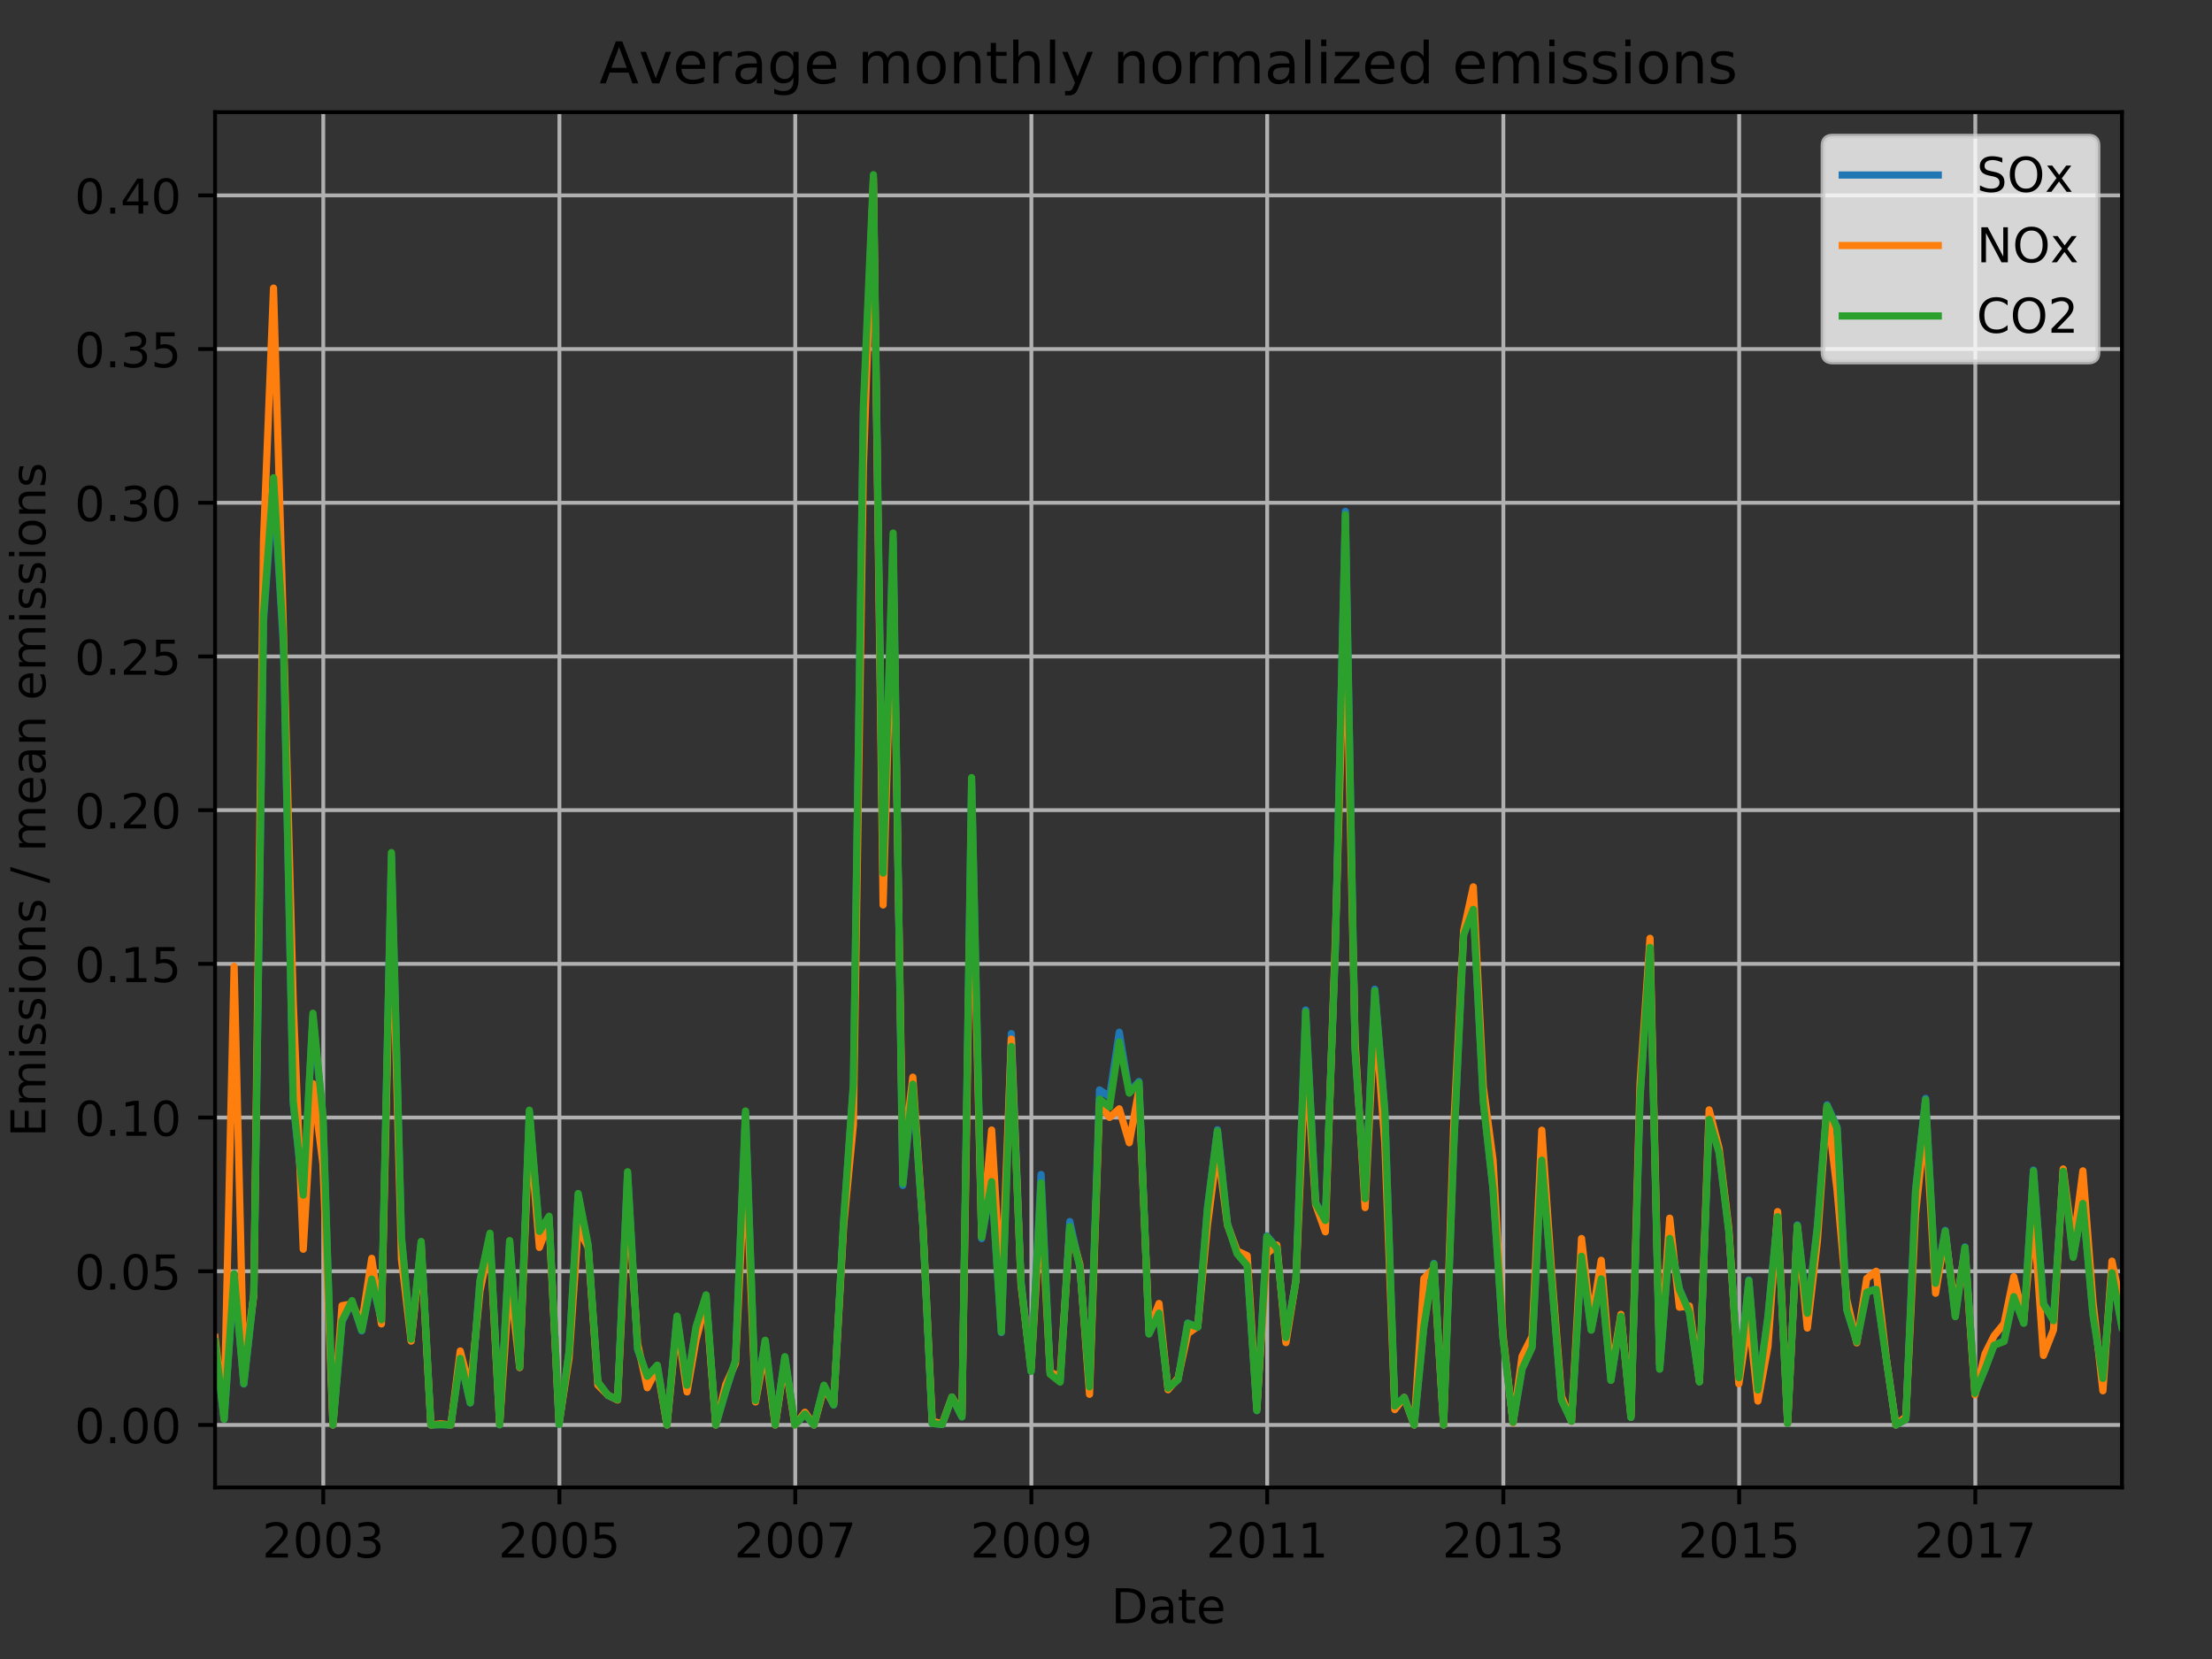 <?xml version="1.0" encoding="utf-8" standalone="no"?>
<!DOCTYPE svg PUBLIC "-//W3C//DTD SVG 1.1//EN"
  "http://www.w3.org/Graphics/SVG/1.1/DTD/svg11.dtd">
<!-- Created with matplotlib (http://matplotlib.org/) -->
<svg height="345.6pt" version="1.1" viewBox="0 0 460.8 345.6" width="460.8pt" xmlns="http://www.w3.org/2000/svg" xmlns:xlink="http://www.w3.org/1999/xlink">
 <rect x="0" y="0" width="460.8" height="345.6" fill="#333333" stroke="none"/>
 <defs>
  <style type="text/css">
*{stroke-linecap:butt;stroke-linejoin:round;}
  </style>
 </defs>
 <g id="figure_1">
  <g id="patch_1">
   <path d="M 0 345.6 
L 460.8 345.6 
L 460.8 0 
L 0 0 
z
" style="fill:none;"/>
  </g>
  <g id="axes_1">
   <g id="patch_2">
    <path d="M 44.8 309.863 
L 442.046 309.863 
L 442.046 23.365 
L 44.8 23.365 
z
" style="fill:none;"/>
   </g>
   <g id="matplotlib.axis_1">
    <g id="xtick_1">
     <g id="line2d_1">
      <path clip-path="url(#pd0e03fc963)" d="M 67.344 309.863 
L 67.344 23.365 
" style="fill:none;stroke:#b0b0b0;stroke-linecap:square;stroke-width:0.8;"/>
     </g>
     <g id="line2d_2">
      <defs>
       <path d="M 0 0 
L 0 3.5 
" id="m256444ba39" style="stroke:#000000;stroke-width:0.8;"/>
      </defs>
      <g>
       <use style="stroke:#000000;stroke-width:0.8;" x="67.344" xlink:href="#m256444ba39" y="309.863"/>
      </g>
     </g>
     <g id="text_1">
      <!-- 2003 -->
      <defs>
       <path d="M 19.188 8.297 
L 53.609 8.297 
L 53.609 0 
L 7.328 0 
L 7.328 8.297 
Q 12.938 14.109 22.625 23.891 
Q 32.328 33.688 34.812 36.531 
Q 39.547 41.844 41.422 45.531 
Q 43.312 49.219 43.312 52.781 
Q 43.312 58.594 39.234 62.25 
Q 35.156 65.922 28.609 65.922 
Q 23.969 65.922 18.812 64.312 
Q 13.672 62.703 7.812 59.422 
L 7.812 69.391 
Q 13.766 71.781 18.938 73 
Q 24.125 74.219 28.422 74.219 
Q 39.75 74.219 46.484 68.547 
Q 53.219 62.891 53.219 53.422 
Q 53.219 48.922 51.531 44.891 
Q 49.859 40.875 45.406 35.406 
Q 44.188 33.984 37.641 27.219 
Q 31.109 20.453 19.188 8.297 
z
" id="DejaVuSans-32"/>
       <path d="M 31.781 66.406 
Q 24.172 66.406 20.328 58.906 
Q 16.5 51.422 16.5 36.375 
Q 16.5 21.391 20.328 13.891 
Q 24.172 6.391 31.781 6.391 
Q 39.453 6.391 43.281 13.891 
Q 47.125 21.391 47.125 36.375 
Q 47.125 51.422 43.281 58.906 
Q 39.453 66.406 31.781 66.406 
z
M 31.781 74.219 
Q 44.047 74.219 50.516 64.516 
Q 56.984 54.828 56.984 36.375 
Q 56.984 17.969 50.516 8.266 
Q 44.047 -1.422 31.781 -1.422 
Q 19.531 -1.422 13.062 8.266 
Q 6.594 17.969 6.594 36.375 
Q 6.594 54.828 13.062 64.516 
Q 19.531 74.219 31.781 74.219 
z
" id="DejaVuSans-30"/>
       <path d="M 40.578 39.312 
Q 47.656 37.797 51.625 33 
Q 55.609 28.219 55.609 21.188 
Q 55.609 10.406 48.188 4.484 
Q 40.766 -1.422 27.094 -1.422 
Q 22.516 -1.422 17.656 -0.516 
Q 12.797 0.391 7.625 2.203 
L 7.625 11.719 
Q 11.719 9.328 16.594 8.109 
Q 21.484 6.891 26.812 6.891 
Q 36.078 6.891 40.938 10.547 
Q 45.797 14.203 45.797 21.188 
Q 45.797 27.641 41.281 31.266 
Q 36.766 34.906 28.719 34.906 
L 20.219 34.906 
L 20.219 43.016 
L 29.109 43.016 
Q 36.375 43.016 40.234 45.922 
Q 44.094 48.828 44.094 54.297 
Q 44.094 59.906 40.109 62.906 
Q 36.141 65.922 28.719 65.922 
Q 24.656 65.922 20.016 65.031 
Q 15.375 64.156 9.812 62.312 
L 9.812 71.094 
Q 15.438 72.656 20.344 73.438 
Q 25.25 74.219 29.594 74.219 
Q 40.828 74.219 47.359 69.109 
Q 53.906 64.016 53.906 55.328 
Q 53.906 49.266 50.438 45.094 
Q 46.969 40.922 40.578 39.312 
z
" id="DejaVuSans-33"/>
      </defs>
      <g transform="translate(54.619 324.462)scale(0.1 -0.1)">
       <use xlink:href="#DejaVuSans-32"/>
       <use x="63.623" xlink:href="#DejaVuSans-30"/>
       <use x="127.246" xlink:href="#DejaVuSans-30"/>
       <use x="190.869" xlink:href="#DejaVuSans-33"/>
      </g>
     </g>
    </g>
    <g id="xtick_2">
     <g id="line2d_3">
      <path clip-path="url(#pd0e03fc963)" d="M 116.537 309.863 
L 116.537 23.365 
" style="fill:none;stroke:#b0b0b0;stroke-linecap:square;stroke-width:0.8;"/>
     </g>
     <g id="line2d_4">
      <g>
       <use style="stroke:#000000;stroke-width:0.8;" x="116.537" xlink:href="#m256444ba39" y="309.863"/>
      </g>
     </g>
     <g id="text_2">
      <!-- 2005 -->
      <defs>
       <path d="M 10.797 72.906 
L 49.516 72.906 
L 49.516 64.594 
L 19.828 64.594 
L 19.828 46.734 
Q 21.969 47.469 24.109 47.828 
Q 26.266 48.188 28.422 48.188 
Q 40.625 48.188 47.75 41.5 
Q 54.891 34.812 54.891 23.391 
Q 54.891 11.625 47.562 5.094 
Q 40.234 -1.422 26.906 -1.422 
Q 22.312 -1.422 17.547 -0.641 
Q 12.797 0.141 7.719 1.703 
L 7.719 11.625 
Q 12.109 9.234 16.797 8.062 
Q 21.484 6.891 26.703 6.891 
Q 35.156 6.891 40.078 11.328 
Q 45.016 15.766 45.016 23.391 
Q 45.016 31 40.078 35.438 
Q 35.156 39.891 26.703 39.891 
Q 22.75 39.891 18.812 39.016 
Q 14.891 38.141 10.797 36.281 
z
" id="DejaVuSans-35"/>
      </defs>
      <g transform="translate(103.812 324.462)scale(0.1 -0.1)">
       <use xlink:href="#DejaVuSans-32"/>
       <use x="63.623" xlink:href="#DejaVuSans-30"/>
       <use x="127.246" xlink:href="#DejaVuSans-30"/>
       <use x="190.869" xlink:href="#DejaVuSans-35"/>
      </g>
     </g>
    </g>
    <g id="xtick_3">
     <g id="line2d_5">
      <path clip-path="url(#pd0e03fc963)" d="M 165.663 309.863 
L 165.663 23.365 
" style="fill:none;stroke:#b0b0b0;stroke-linecap:square;stroke-width:0.8;"/>
     </g>
     <g id="line2d_6">
      <g>
       <use style="stroke:#000000;stroke-width:0.8;" x="165.663" xlink:href="#m256444ba39" y="309.863"/>
      </g>
     </g>
     <g id="text_3">
      <!-- 2007 -->
      <defs>
       <path d="M 8.203 72.906 
L 55.078 72.906 
L 55.078 68.703 
L 28.609 0 
L 18.312 0 
L 43.219 64.594 
L 8.203 64.594 
z
" id="DejaVuSans-37"/>
      </defs>
      <g transform="translate(152.938 324.462)scale(0.1 -0.1)">
       <use xlink:href="#DejaVuSans-32"/>
       <use x="63.623" xlink:href="#DejaVuSans-30"/>
       <use x="127.246" xlink:href="#DejaVuSans-30"/>
       <use x="190.869" xlink:href="#DejaVuSans-37"/>
      </g>
     </g>
    </g>
    <g id="xtick_4">
     <g id="line2d_7">
      <path clip-path="url(#pd0e03fc963)" d="M 214.856 309.863 
L 214.856 23.365 
" style="fill:none;stroke:#b0b0b0;stroke-linecap:square;stroke-width:0.8;"/>
     </g>
     <g id="line2d_8">
      <g>
       <use style="stroke:#000000;stroke-width:0.8;" x="214.856" xlink:href="#m256444ba39" y="309.863"/>
      </g>
     </g>
     <g id="text_4">
      <!-- 2009 -->
      <defs>
       <path d="M 10.984 1.516 
L 10.984 10.5 
Q 14.703 8.734 18.5 7.812 
Q 22.312 6.891 25.984 6.891 
Q 35.75 6.891 40.891 13.453 
Q 46.047 20.016 46.781 33.406 
Q 43.953 29.203 39.594 26.953 
Q 35.25 24.703 29.984 24.703 
Q 19.047 24.703 12.672 31.312 
Q 6.297 37.938 6.297 49.422 
Q 6.297 60.641 12.938 67.422 
Q 19.578 74.219 30.609 74.219 
Q 43.266 74.219 49.922 64.516 
Q 56.594 54.828 56.594 36.375 
Q 56.594 19.141 48.406 8.859 
Q 40.234 -1.422 26.422 -1.422 
Q 22.703 -1.422 18.891 -0.688 
Q 15.094 0.047 10.984 1.516 
z
M 30.609 32.422 
Q 37.25 32.422 41.125 36.953 
Q 45.016 41.5 45.016 49.422 
Q 45.016 57.281 41.125 61.844 
Q 37.25 66.406 30.609 66.406 
Q 23.969 66.406 20.094 61.844 
Q 16.219 57.281 16.219 49.422 
Q 16.219 41.5 20.094 36.953 
Q 23.969 32.422 30.609 32.422 
z
" id="DejaVuSans-39"/>
      </defs>
      <g transform="translate(202.131 324.462)scale(0.1 -0.1)">
       <use xlink:href="#DejaVuSans-32"/>
       <use x="63.623" xlink:href="#DejaVuSans-30"/>
       <use x="127.246" xlink:href="#DejaVuSans-30"/>
       <use x="190.869" xlink:href="#DejaVuSans-39"/>
      </g>
     </g>
    </g>
    <g id="xtick_5">
     <g id="line2d_9">
      <path clip-path="url(#pd0e03fc963)" d="M 263.981 309.863 
L 263.981 23.365 
" style="fill:none;stroke:#b0b0b0;stroke-linecap:square;stroke-width:0.8;"/>
     </g>
     <g id="line2d_10">
      <g>
       <use style="stroke:#000000;stroke-width:0.8;" x="263.981" xlink:href="#m256444ba39" y="309.863"/>
      </g>
     </g>
     <g id="text_5">
      <!-- 2011 -->
      <defs>
       <path d="M 12.406 8.297 
L 28.516 8.297 
L 28.516 63.922 
L 10.984 60.406 
L 10.984 69.391 
L 28.422 72.906 
L 38.281 72.906 
L 38.281 8.297 
L 54.391 8.297 
L 54.391 0 
L 12.406 0 
z
" id="DejaVuSans-31"/>
      </defs>
      <g transform="translate(251.256 324.462)scale(0.1 -0.1)">
       <use xlink:href="#DejaVuSans-32"/>
       <use x="63.623" xlink:href="#DejaVuSans-30"/>
       <use x="127.246" xlink:href="#DejaVuSans-31"/>
       <use x="190.869" xlink:href="#DejaVuSans-31"/>
      </g>
     </g>
    </g>
    <g id="xtick_6">
     <g id="line2d_11">
      <path clip-path="url(#pd0e03fc963)" d="M 313.175 309.863 
L 313.175 23.365 
" style="fill:none;stroke:#b0b0b0;stroke-linecap:square;stroke-width:0.8;"/>
     </g>
     <g id="line2d_12">
      <g>
       <use style="stroke:#000000;stroke-width:0.8;" x="313.175" xlink:href="#m256444ba39" y="309.863"/>
      </g>
     </g>
     <g id="text_6">
      <!-- 2013 -->
      <g transform="translate(300.45 324.462)scale(0.1 -0.1)">
       <use xlink:href="#DejaVuSans-32"/>
       <use x="63.623" xlink:href="#DejaVuSans-30"/>
       <use x="127.246" xlink:href="#DejaVuSans-31"/>
       <use x="190.869" xlink:href="#DejaVuSans-33"/>
      </g>
     </g>
    </g>
    <g id="xtick_7">
     <g id="line2d_13">
      <path clip-path="url(#pd0e03fc963)" d="M 362.3 309.863 
L 362.3 23.365 
" style="fill:none;stroke:#b0b0b0;stroke-linecap:square;stroke-width:0.8;"/>
     </g>
     <g id="line2d_14">
      <g>
       <use style="stroke:#000000;stroke-width:0.8;" x="362.3" xlink:href="#m256444ba39" y="309.863"/>
      </g>
     </g>
     <g id="text_7">
      <!-- 2015 -->
      <g transform="translate(349.575 324.462)scale(0.1 -0.1)">
       <use xlink:href="#DejaVuSans-32"/>
       <use x="63.623" xlink:href="#DejaVuSans-30"/>
       <use x="127.246" xlink:href="#DejaVuSans-31"/>
       <use x="190.869" xlink:href="#DejaVuSans-35"/>
      </g>
     </g>
    </g>
    <g id="xtick_8">
     <g id="line2d_15">
      <path clip-path="url(#pd0e03fc963)" d="M 411.494 309.863 
L 411.494 23.365 
" style="fill:none;stroke:#b0b0b0;stroke-linecap:square;stroke-width:0.8;"/>
     </g>
     <g id="line2d_16">
      <g>
       <use style="stroke:#000000;stroke-width:0.8;" x="411.494" xlink:href="#m256444ba39" y="309.863"/>
      </g>
     </g>
     <g id="text_8">
      <!-- 2017 -->
      <g transform="translate(398.769 324.462)scale(0.1 -0.1)">
       <use xlink:href="#DejaVuSans-32"/>
       <use x="63.623" xlink:href="#DejaVuSans-30"/>
       <use x="127.246" xlink:href="#DejaVuSans-31"/>
       <use x="190.869" xlink:href="#DejaVuSans-37"/>
      </g>
     </g>
    </g>
    <g id="text_9">
     <!-- Date -->
     <defs>
      <path d="M 19.672 64.797 
L 19.672 8.109 
L 31.594 8.109 
Q 46.688 8.109 53.688 14.938 
Q 60.688 21.781 60.688 36.531 
Q 60.688 51.172 53.688 57.984 
Q 46.688 64.797 31.594 64.797 
z
M 9.812 72.906 
L 30.078 72.906 
Q 51.266 72.906 61.172 64.094 
Q 71.094 55.281 71.094 36.531 
Q 71.094 17.672 61.125 8.828 
Q 51.172 0 30.078 0 
L 9.812 0 
z
" id="DejaVuSans-44"/>
      <path d="M 34.281 27.484 
Q 23.391 27.484 19.188 25 
Q 14.984 22.516 14.984 16.5 
Q 14.984 11.719 18.141 8.906 
Q 21.297 6.109 26.703 6.109 
Q 34.188 6.109 38.703 11.406 
Q 43.219 16.703 43.219 25.484 
L 43.219 27.484 
z
M 52.203 31.203 
L 52.203 0 
L 43.219 0 
L 43.219 8.297 
Q 40.141 3.328 35.547 0.953 
Q 30.953 -1.422 24.312 -1.422 
Q 15.922 -1.422 10.953 3.297 
Q 6 8.016 6 15.922 
Q 6 25.141 12.172 29.828 
Q 18.359 34.516 30.609 34.516 
L 43.219 34.516 
L 43.219 35.406 
Q 43.219 41.609 39.141 45 
Q 35.062 48.391 27.688 48.391 
Q 23 48.391 18.547 47.266 
Q 14.109 46.141 10.016 43.891 
L 10.016 52.203 
Q 14.938 54.109 19.578 55.047 
Q 24.219 56 28.609 56 
Q 40.484 56 46.344 49.844 
Q 52.203 43.703 52.203 31.203 
z
" id="DejaVuSans-61"/>
      <path d="M 18.312 70.219 
L 18.312 54.688 
L 36.812 54.688 
L 36.812 47.703 
L 18.312 47.703 
L 18.312 18.016 
Q 18.312 11.328 20.141 9.422 
Q 21.969 7.516 27.594 7.516 
L 36.812 7.516 
L 36.812 0 
L 27.594 0 
Q 17.188 0 13.234 3.875 
Q 9.281 7.766 9.281 18.016 
L 9.281 47.703 
L 2.688 47.703 
L 2.688 54.688 
L 9.281 54.688 
L 9.281 70.219 
z
" id="DejaVuSans-74"/>
      <path d="M 56.203 29.594 
L 56.203 25.203 
L 14.891 25.203 
Q 15.484 15.922 20.484 11.062 
Q 25.484 6.203 34.422 6.203 
Q 39.594 6.203 44.453 7.469 
Q 49.312 8.734 54.109 11.281 
L 54.109 2.781 
Q 49.266 0.734 44.188 -0.344 
Q 39.109 -1.422 33.891 -1.422 
Q 20.797 -1.422 13.156 6.188 
Q 5.516 13.812 5.516 26.812 
Q 5.516 40.234 12.766 48.109 
Q 20.016 56 32.328 56 
Q 43.359 56 49.781 48.891 
Q 56.203 41.797 56.203 29.594 
z
M 47.219 32.234 
Q 47.125 39.594 43.094 43.984 
Q 39.062 48.391 32.422 48.391 
Q 24.906 48.391 20.391 44.141 
Q 15.875 39.891 15.188 32.172 
z
" id="DejaVuSans-65"/>
     </defs>
     <g transform="translate(231.472 338.14)scale(0.1 -0.1)">
      <use xlink:href="#DejaVuSans-44"/>
      <use x="77.002" xlink:href="#DejaVuSans-61"/>
      <use x="138.281" xlink:href="#DejaVuSans-74"/>
      <use x="177.49" xlink:href="#DejaVuSans-65"/>
     </g>
    </g>
   </g>
   <g id="matplotlib.axis_2">
    <g id="ytick_1">
     <g id="line2d_17">
      <path clip-path="url(#pd0e03fc963)" d="M 44.8 296.841 
L 442.046 296.841 
" style="fill:none;stroke:#b0b0b0;stroke-linecap:square;stroke-width:0.8;"/>
     </g>
     <g id="line2d_18">
      <defs>
       <path d="M 0 0 
L -3.5 0 
" id="m9e31753a61" style="stroke:#000000;stroke-width:0.8;"/>
      </defs>
      <g>
       <use style="stroke:#000000;stroke-width:0.8;" x="44.8" xlink:href="#m9e31753a61" y="296.841"/>
      </g>
     </g>
     <g id="text_10">
      <!-- 0.00 -->
      <defs>
       <path d="M 10.688 12.406 
L 21 12.406 
L 21 0 
L 10.688 0 
z
" id="DejaVuSans-2e"/>
      </defs>
      <g transform="translate(15.534 300.64)scale(0.1 -0.1)">
       <use xlink:href="#DejaVuSans-30"/>
       <use x="63.623" xlink:href="#DejaVuSans-2e"/>
       <use x="95.41" xlink:href="#DejaVuSans-30"/>
       <use x="159.033" xlink:href="#DejaVuSans-30"/>
      </g>
     </g>
    </g>
    <g id="ytick_2">
     <g id="line2d_19">
      <path clip-path="url(#pd0e03fc963)" d="M 44.8 264.823 
L 442.046 264.823 
" style="fill:none;stroke:#b0b0b0;stroke-linecap:square;stroke-width:0.8;"/>
     </g>
     <g id="line2d_20">
      <g>
       <use style="stroke:#000000;stroke-width:0.8;" x="44.8" xlink:href="#m9e31753a61" y="264.823"/>
      </g>
     </g>
     <g id="text_11">
      <!-- 0.05 -->
      <g transform="translate(15.534 268.622)scale(0.1 -0.1)">
       <use xlink:href="#DejaVuSans-30"/>
       <use x="63.623" xlink:href="#DejaVuSans-2e"/>
       <use x="95.41" xlink:href="#DejaVuSans-30"/>
       <use x="159.033" xlink:href="#DejaVuSans-35"/>
      </g>
     </g>
    </g>
    <g id="ytick_3">
     <g id="line2d_21">
      <path clip-path="url(#pd0e03fc963)" d="M 44.8 232.806 
L 442.046 232.806 
" style="fill:none;stroke:#b0b0b0;stroke-linecap:square;stroke-width:0.8;"/>
     </g>
     <g id="line2d_22">
      <g>
       <use style="stroke:#000000;stroke-width:0.8;" x="44.8" xlink:href="#m9e31753a61" y="232.806"/>
      </g>
     </g>
     <g id="text_12">
      <!-- 0.10 -->
      <g transform="translate(15.534 236.605)scale(0.1 -0.1)">
       <use xlink:href="#DejaVuSans-30"/>
       <use x="63.623" xlink:href="#DejaVuSans-2e"/>
       <use x="95.41" xlink:href="#DejaVuSans-31"/>
       <use x="159.033" xlink:href="#DejaVuSans-30"/>
      </g>
     </g>
    </g>
    <g id="ytick_4">
     <g id="line2d_23">
      <path clip-path="url(#pd0e03fc963)" d="M 44.8 200.788 
L 442.046 200.788 
" style="fill:none;stroke:#b0b0b0;stroke-linecap:square;stroke-width:0.8;"/>
     </g>
     <g id="line2d_24">
      <g>
       <use style="stroke:#000000;stroke-width:0.8;" x="44.8" xlink:href="#m9e31753a61" y="200.788"/>
      </g>
     </g>
     <g id="text_13">
      <!-- 0.15 -->
      <g transform="translate(15.534 204.587)scale(0.1 -0.1)">
       <use xlink:href="#DejaVuSans-30"/>
       <use x="63.623" xlink:href="#DejaVuSans-2e"/>
       <use x="95.41" xlink:href="#DejaVuSans-31"/>
       <use x="159.033" xlink:href="#DejaVuSans-35"/>
      </g>
     </g>
    </g>
    <g id="ytick_5">
     <g id="line2d_25">
      <path clip-path="url(#pd0e03fc963)" d="M 44.8 168.77 
L 442.046 168.77 
" style="fill:none;stroke:#b0b0b0;stroke-linecap:square;stroke-width:0.8;"/>
     </g>
     <g id="line2d_26">
      <g>
       <use style="stroke:#000000;stroke-width:0.8;" x="44.8" xlink:href="#m9e31753a61" y="168.77"/>
      </g>
     </g>
     <g id="text_14">
      <!-- 0.20 -->
      <g transform="translate(15.534 172.57)scale(0.1 -0.1)">
       <use xlink:href="#DejaVuSans-30"/>
       <use x="63.623" xlink:href="#DejaVuSans-2e"/>
       <use x="95.41" xlink:href="#DejaVuSans-32"/>
       <use x="159.033" xlink:href="#DejaVuSans-30"/>
      </g>
     </g>
    </g>
    <g id="ytick_6">
     <g id="line2d_27">
      <path clip-path="url(#pd0e03fc963)" d="M 44.8 136.753 
L 442.046 136.753 
" style="fill:none;stroke:#b0b0b0;stroke-linecap:square;stroke-width:0.8;"/>
     </g>
     <g id="line2d_28">
      <g>
       <use style="stroke:#000000;stroke-width:0.8;" x="44.8" xlink:href="#m9e31753a61" y="136.753"/>
      </g>
     </g>
     <g id="text_15">
      <!-- 0.25 -->
      <g transform="translate(15.534 140.552)scale(0.1 -0.1)">
       <use xlink:href="#DejaVuSans-30"/>
       <use x="63.623" xlink:href="#DejaVuSans-2e"/>
       <use x="95.41" xlink:href="#DejaVuSans-32"/>
       <use x="159.033" xlink:href="#DejaVuSans-35"/>
      </g>
     </g>
    </g>
    <g id="ytick_7">
     <g id="line2d_29">
      <path clip-path="url(#pd0e03fc963)" d="M 44.8 104.735 
L 442.046 104.735 
" style="fill:none;stroke:#b0b0b0;stroke-linecap:square;stroke-width:0.8;"/>
     </g>
     <g id="line2d_30">
      <g>
       <use style="stroke:#000000;stroke-width:0.8;" x="44.8" xlink:href="#m9e31753a61" y="104.735"/>
      </g>
     </g>
     <g id="text_16">
      <!-- 0.30 -->
      <g transform="translate(15.534 108.535)scale(0.1 -0.1)">
       <use xlink:href="#DejaVuSans-30"/>
       <use x="63.623" xlink:href="#DejaVuSans-2e"/>
       <use x="95.41" xlink:href="#DejaVuSans-33"/>
       <use x="159.033" xlink:href="#DejaVuSans-30"/>
      </g>
     </g>
    </g>
    <g id="ytick_8">
     <g id="line2d_31">
      <path clip-path="url(#pd0e03fc963)" d="M 44.8 72.718 
L 442.046 72.718 
" style="fill:none;stroke:#b0b0b0;stroke-linecap:square;stroke-width:0.8;"/>
     </g>
     <g id="line2d_32">
      <g>
       <use style="stroke:#000000;stroke-width:0.8;" x="44.8" xlink:href="#m9e31753a61" y="72.718"/>
      </g>
     </g>
     <g id="text_17">
      <!-- 0.35 -->
      <g transform="translate(15.534 76.517)scale(0.1 -0.1)">
       <use xlink:href="#DejaVuSans-30"/>
       <use x="63.623" xlink:href="#DejaVuSans-2e"/>
       <use x="95.41" xlink:href="#DejaVuSans-33"/>
       <use x="159.033" xlink:href="#DejaVuSans-35"/>
      </g>
     </g>
    </g>
    <g id="ytick_9">
     <g id="line2d_33">
      <path clip-path="url(#pd0e03fc963)" d="M 44.8 40.7 
L 442.046 40.7 
" style="fill:none;stroke:#b0b0b0;stroke-linecap:square;stroke-width:0.8;"/>
     </g>
     <g id="line2d_34">
      <g>
       <use style="stroke:#000000;stroke-width:0.8;" x="44.8" xlink:href="#m9e31753a61" y="40.7"/>
      </g>
     </g>
     <g id="text_18">
      <!-- 0.40 -->
      <defs>
       <path d="M 37.797 64.312 
L 12.891 25.391 
L 37.797 25.391 
z
M 35.203 72.906 
L 47.609 72.906 
L 47.609 25.391 
L 58.016 25.391 
L 58.016 17.188 
L 47.609 17.188 
L 47.609 0 
L 37.797 0 
L 37.797 17.188 
L 4.891 17.188 
L 4.891 26.703 
z
" id="DejaVuSans-34"/>
      </defs>
      <g transform="translate(15.534 44.499)scale(0.1 -0.1)">
       <use xlink:href="#DejaVuSans-30"/>
       <use x="63.623" xlink:href="#DejaVuSans-2e"/>
       <use x="95.41" xlink:href="#DejaVuSans-34"/>
       <use x="159.033" xlink:href="#DejaVuSans-30"/>
      </g>
     </g>
    </g>
    <g id="text_19">
     <!-- Emissions / mean emissions -->
     <defs>
      <path d="M 9.812 72.906 
L 55.906 72.906 
L 55.906 64.594 
L 19.672 64.594 
L 19.672 43.016 
L 54.391 43.016 
L 54.391 34.719 
L 19.672 34.719 
L 19.672 8.297 
L 56.781 8.297 
L 56.781 0 
L 9.812 0 
z
" id="DejaVuSans-45"/>
      <path d="M 52 44.188 
Q 55.375 50.25 60.062 53.125 
Q 64.75 56 71.094 56 
Q 79.641 56 84.281 50.016 
Q 88.922 44.047 88.922 33.016 
L 88.922 0 
L 79.891 0 
L 79.891 32.719 
Q 79.891 40.578 77.094 44.375 
Q 74.312 48.188 68.609 48.188 
Q 61.625 48.188 57.562 43.547 
Q 53.516 38.922 53.516 30.906 
L 53.516 0 
L 44.484 0 
L 44.484 32.719 
Q 44.484 40.625 41.703 44.406 
Q 38.922 48.188 33.109 48.188 
Q 26.219 48.188 22.156 43.531 
Q 18.109 38.875 18.109 30.906 
L 18.109 0 
L 9.078 0 
L 9.078 54.688 
L 18.109 54.688 
L 18.109 46.188 
Q 21.188 51.219 25.484 53.609 
Q 29.781 56 35.688 56 
Q 41.656 56 45.828 52.969 
Q 50 49.953 52 44.188 
z
" id="DejaVuSans-6d"/>
      <path d="M 9.422 54.688 
L 18.406 54.688 
L 18.406 0 
L 9.422 0 
z
M 9.422 75.984 
L 18.406 75.984 
L 18.406 64.594 
L 9.422 64.594 
z
" id="DejaVuSans-69"/>
      <path d="M 44.281 53.078 
L 44.281 44.578 
Q 40.484 46.531 36.375 47.5 
Q 32.281 48.484 27.875 48.484 
Q 21.188 48.484 17.844 46.438 
Q 14.5 44.391 14.5 40.281 
Q 14.5 37.156 16.891 35.375 
Q 19.281 33.594 26.516 31.984 
L 29.594 31.297 
Q 39.156 29.25 43.188 25.516 
Q 47.219 21.781 47.219 15.094 
Q 47.219 7.469 41.188 3.016 
Q 35.156 -1.422 24.609 -1.422 
Q 20.219 -1.422 15.453 -0.562 
Q 10.688 0.297 5.422 2 
L 5.422 11.281 
Q 10.406 8.688 15.234 7.391 
Q 20.062 6.109 24.812 6.109 
Q 31.156 6.109 34.562 8.281 
Q 37.984 10.453 37.984 14.406 
Q 37.984 18.062 35.516 20.016 
Q 33.062 21.969 24.703 23.781 
L 21.578 24.516 
Q 13.234 26.266 9.516 29.906 
Q 5.812 33.547 5.812 39.891 
Q 5.812 47.609 11.281 51.797 
Q 16.75 56 26.812 56 
Q 31.781 56 36.172 55.266 
Q 40.578 54.547 44.281 53.078 
z
" id="DejaVuSans-73"/>
      <path d="M 30.609 48.391 
Q 23.391 48.391 19.188 42.75 
Q 14.984 37.109 14.984 27.297 
Q 14.984 17.484 19.156 11.844 
Q 23.344 6.203 30.609 6.203 
Q 37.797 6.203 41.984 11.859 
Q 46.188 17.531 46.188 27.297 
Q 46.188 37.016 41.984 42.703 
Q 37.797 48.391 30.609 48.391 
z
M 30.609 56 
Q 42.328 56 49.016 48.375 
Q 55.719 40.766 55.719 27.297 
Q 55.719 13.875 49.016 6.219 
Q 42.328 -1.422 30.609 -1.422 
Q 18.844 -1.422 12.172 6.219 
Q 5.516 13.875 5.516 27.297 
Q 5.516 40.766 12.172 48.375 
Q 18.844 56 30.609 56 
z
" id="DejaVuSans-6f"/>
      <path d="M 54.891 33.016 
L 54.891 0 
L 45.906 0 
L 45.906 32.719 
Q 45.906 40.484 42.875 44.328 
Q 39.844 48.188 33.797 48.188 
Q 26.516 48.188 22.312 43.547 
Q 18.109 38.922 18.109 30.906 
L 18.109 0 
L 9.078 0 
L 9.078 54.688 
L 18.109 54.688 
L 18.109 46.188 
Q 21.344 51.125 25.703 53.562 
Q 30.078 56 35.797 56 
Q 45.219 56 50.047 50.172 
Q 54.891 44.344 54.891 33.016 
z
" id="DejaVuSans-6e"/>
      <path id="DejaVuSans-20"/>
      <path d="M 25.391 72.906 
L 33.688 72.906 
L 8.297 -9.281 
L 0 -9.281 
z
" id="DejaVuSans-2f"/>
     </defs>
     <g transform="translate(9.454 236.863)rotate(-90)scale(0.1 -0.1)">
      <use xlink:href="#DejaVuSans-45"/>
      <use x="63.184" xlink:href="#DejaVuSans-6d"/>
      <use x="160.596" xlink:href="#DejaVuSans-69"/>
      <use x="188.379" xlink:href="#DejaVuSans-73"/>
      <use x="240.479" xlink:href="#DejaVuSans-73"/>
      <use x="292.578" xlink:href="#DejaVuSans-69"/>
      <use x="320.361" xlink:href="#DejaVuSans-6f"/>
      <use x="381.543" xlink:href="#DejaVuSans-6e"/>
      <use x="444.922" xlink:href="#DejaVuSans-73"/>
      <use x="497.021" xlink:href="#DejaVuSans-20"/>
      <use x="528.809" xlink:href="#DejaVuSans-2f"/>
      <use x="562.5" xlink:href="#DejaVuSans-20"/>
      <use x="594.287" xlink:href="#DejaVuSans-6d"/>
      <use x="691.699" xlink:href="#DejaVuSans-65"/>
      <use x="753.223" xlink:href="#DejaVuSans-61"/>
      <use x="814.502" xlink:href="#DejaVuSans-6e"/>
      <use x="877.881" xlink:href="#DejaVuSans-20"/>
      <use x="909.668" xlink:href="#DejaVuSans-65"/>
      <use x="971.191" xlink:href="#DejaVuSans-6d"/>
      <use x="1068.604" xlink:href="#DejaVuSans-69"/>
      <use x="1096.387" xlink:href="#DejaVuSans-73"/>
      <use x="1148.486" xlink:href="#DejaVuSans-73"/>
      <use x="1200.586" xlink:href="#DejaVuSans-69"/>
      <use x="1228.369" xlink:href="#DejaVuSans-6f"/>
      <use x="1289.551" xlink:href="#DejaVuSans-6e"/>
      <use x="1352.93" xlink:href="#DejaVuSans-73"/>
     </g>
    </g>
   </g>
   <g id="line2d_35">
    <path clip-path="url(#pd0e03fc963)" d="M 44.8 279.622 
L 46.684 295.648 
L 48.77 265.601 
L 50.789 288.313 
L 52.875 269.614 
L 54.894 129.455 
L 56.98 101.061 
L 59.066 134.829 
L 61.085 229.834 
L 63.171 249.365 
L 65.19 211.771 
L 67.276 232.807 
L 69.362 296.841 
L 71.247 275.359 
L 73.333 271.146 
L 75.352 277.265 
L 77.438 266.699 
L 79.457 275.11 
L 81.543 178.575 
L 83.629 257.987 
L 85.648 279.137 
L 87.734 258.905 
L 89.753 296.841 
L 91.839 296.776 
L 93.925 296.841 
L 95.877 283.087 
L 97.963 292.261 
L 99.982 266.99 
L 102.068 257.236 
L 104.087 296.805 
L 106.173 258.742 
L 108.259 284.871 
L 110.278 231.803 
L 112.364 256.863 
L 114.383 253.703 
L 116.469 296.695 
L 118.556 281.575 
L 120.44 249.001 
L 122.526 259.669 
L 124.545 287.953 
L 126.631 290.691 
L 128.65 291.612 
L 130.736 244.528 
L 132.822 281.128 
L 134.841 286.778 
L 136.927 284.489 
L 138.946 296.841 
L 141.032 274.339 
L 143.118 288.648 
L 145.003 276.556 
L 147.089 269.961 
L 149.108 296.841 
L 151.194 289.755 
L 153.213 283.474 
L 155.299 231.936 
L 157.385 291.811 
L 159.404 279.345 
L 161.49 296.841 
L 163.509 282.725 
L 165.595 296.841 
L 167.681 294.566 
L 169.566 296.841 
L 171.652 288.622 
L 173.671 292.69 
L 175.757 254.27 
L 177.776 226.264 
L 179.862 86.344 
L 181.948 38.452 
L 183.967 182.833 
L 186.053 112.494 
L 188.072 246.948 
L 190.158 226.403 
L 192.244 255.468 
L 194.196 296.524 
L 196.282 296.746 
L 198.301 291.058 
L 200.387 295.163 
L 202.406 163.08 
L 204.492 258.034 
L 206.578 246.566 
L 208.597 277.607 
L 210.683 215.318 
L 212.702 266.87 
L 214.788 285.631 
L 216.875 244.657 
L 218.759 285.903 
L 220.845 287.815 
L 222.864 254.466 
L 224.95 263.966 
L 226.969 288.783 
L 229.055 227.047 
L 231.141 228.464 
L 233.16 215.026 
L 235.246 227.468 
L 237.265 225.293 
L 239.351 277.837 
L 241.437 273.459 
L 243.322 289.157 
L 245.408 287.377 
L 247.427 275.598 
L 249.513 276.429 
L 251.532 251.663 
L 253.618 235.339 
L 255.704 254.927 
L 257.723 261.065 
L 259.809 263.519 
L 261.828 293.838 
L 263.914 257.442 
L 266 259.897 
L 267.885 278.571 
L 269.971 266.687 
L 271.99 210.401 
L 274.076 250.519 
L 276.095 254.089 
L 278.181 197.275 
L 280.267 106.516 
L 282.286 218.445 
L 284.372 249.532 
L 286.391 206.063 
L 288.477 231.232 
L 290.563 292.91 
L 292.515 291.097 
L 294.601 296.841 
L 296.62 276.259 
L 298.706 263.184 
L 300.725 296.841 
L 302.811 239.399 
L 304.897 194.421 
L 306.916 188.998 
L 309.002 229.322 
L 311.021 247.503 
L 313.107 278.712 
L 315.194 296.309 
L 317.078 285.142 
L 319.164 280.605 
L 321.183 241.467 
L 325.288 291.652 
L 327.374 296.047 
L 329.46 261.558 
L 331.479 277.03 
L 333.565 266.3 
L 335.584 287.514 
L 337.67 274.124 
L 339.756 295.27 
L 341.641 228.583 
L 343.727 196.987 
L 345.746 285.177 
L 347.832 257.832 
L 349.851 268.502 
L 351.937 273.356 
L 354.023 287.854 
L 356.042 232.952 
L 358.128 239.966 
L 360.147 256.457 
L 362.233 286.957 
L 364.319 266.648 
L 366.204 289.533 
L 368.29 274.326 
L 370.309 253.286 
L 372.395 296.519 
L 374.414 255.171 
L 376.5 273.498 
L 378.586 255.592 
L 380.605 230.154 
L 382.691 234.76 
L 384.71 272.751 
L 386.796 279.485 
L 388.882 269.086 
L 390.834 268.474 
L 394.939 296.841 
L 397.025 295.656 
L 399.044 247.973 
L 401.13 228.82 
L 403.216 267.232 
L 405.235 256.306 
L 407.321 274.193 
L 409.34 259.743 
L 411.426 290.24 
L 413.512 285.193 
L 415.397 280.182 
L 417.483 279.377 
L 419.502 269.997 
L 421.588 275.583 
L 423.607 243.742 
L 425.693 271.536 
L 427.779 275.013 
L 429.798 243.844 
L 431.884 261.794 
L 433.903 250.505 
L 435.989 273.682 
L 438.075 287.116 
L 439.96 265.043 
L 442.046 276.386 
L 442.046 276.386 
" style="fill:none;stroke:#1f77b4;stroke-linecap:square;stroke-width:1.5;"/>
   </g>
   <g id="line2d_36">
    <path clip-path="url(#pd0e03fc963)" d="M 44.8 278.63 
L 46.684 294.192 
L 48.77 201.299 
L 50.789 285.523 
L 52.875 269.7 
L 54.894 112.455 
L 56.98 60.016 
L 59.066 131.961 
L 61.085 208.774 
L 63.171 260.238 
L 65.19 225.747 
L 67.276 242.575 
L 69.362 296.841 
L 71.247 271.994 
L 73.333 271.612 
L 75.352 275.659 
L 77.438 262.14 
L 79.457 275.791 
L 81.543 183.406 
L 83.629 262.304 
L 85.648 279.374 
L 87.734 259.771 
L 89.753 296.841 
L 91.839 296.608 
L 93.925 296.841 
L 95.877 281.434 
L 97.963 289.437 
L 99.982 268.999 
L 102.068 258.753 
L 104.087 296.687 
L 106.173 266.124 
L 108.259 284.885 
L 110.278 234.612 
L 112.364 259.859 
L 114.383 254.493 
L 116.469 296.412 
L 118.556 282.868 
L 120.44 255.598 
L 122.526 259.897 
L 124.545 288.526 
L 126.631 290.616 
L 128.65 291.647 
L 130.736 247.835 
L 132.822 279.892 
L 134.841 289.089 
L 136.927 285.043 
L 138.946 296.841 
L 141.032 275.594 
L 143.118 289.961 
L 145.003 279.114 
L 147.089 271.019 
L 149.108 296.841 
L 151.194 288.416 
L 153.213 283.99 
L 155.299 240.812 
L 157.385 292.048 
L 159.404 281.118 
L 161.49 296.841 
L 163.509 283.507 
L 165.595 296.841 
L 167.681 294.204 
L 169.566 296.841 
L 171.652 289.142 
L 173.671 292.428 
L 175.757 255.222 
L 177.776 234.293 
L 179.862 97.113 
L 181.948 37.174 
L 183.967 188.523 
L 186.053 117.693 
L 188.072 241.826 
L 190.158 224.395 
L 192.244 254.955 
L 194.196 296.063 
L 196.282 296.601 
L 198.301 291.038 
L 200.387 294.582 
L 202.406 170.312 
L 204.492 257.614 
L 206.578 235.404 
L 208.597 269.904 
L 210.683 216.462 
L 212.702 267.696 
L 214.788 285.043 
L 216.875 250.532 
L 218.759 285.817 
L 220.845 286.819 
L 222.864 256.091 
L 224.95 263.362 
L 226.969 290.456 
L 229.055 229.974 
L 231.141 232.774 
L 233.16 230.984 
L 235.246 238.052 
L 237.265 226.999 
L 239.351 277.004 
L 241.437 271.541 
L 243.322 289.503 
L 245.408 287.096 
L 247.427 277.828 
L 249.513 276.305 
L 251.532 255.21 
L 253.618 239.203 
L 255.704 255.18 
L 257.723 260.614 
L 259.809 261.577 
L 261.828 293.338 
L 263.914 261.158 
L 266 259.375 
L 267.885 279.691 
L 269.971 266.755 
L 271.99 219.32 
L 274.076 250.942 
L 276.095 256.613 
L 278.181 195.659 
L 280.267 123.34 
L 282.286 216.949 
L 284.372 251.561 
L 286.391 210.806 
L 288.477 237.978 
L 290.563 293.647 
L 292.515 291.113 
L 294.601 296.841 
L 296.62 266.331 
L 298.706 264.199 
L 300.725 296.841 
L 302.811 235.251 
L 304.897 193.953 
L 306.916 184.746 
L 309.002 226.397 
L 311.021 241.608 
L 313.107 278.122 
L 315.194 296.397 
L 317.078 282.522 
L 319.164 278.408 
L 321.183 235.445 
L 323.269 265.484 
L 325.288 290.837 
L 327.374 296.057 
L 329.46 258.001 
L 331.479 275.485 
L 333.565 262.544 
L 335.584 286.431 
L 337.67 273.815 
L 339.756 295.027 
L 341.641 225.812 
L 343.727 195.47 
L 345.746 284.191 
L 347.832 253.765 
L 349.851 272.314 
L 351.937 272.07 
L 354.023 287.769 
L 356.042 231.203 
L 358.128 239.244 
L 360.147 255.952 
L 362.233 288.272 
L 364.319 274.493 
L 366.204 291.862 
L 368.29 280.552 
L 370.309 252.4 
L 372.395 296.469 
L 374.414 255.468 
L 376.5 276.657 
L 378.586 258.623 
L 380.605 230.54 
L 382.691 247.902 
L 384.71 270.693 
L 386.796 279.745 
L 388.882 266.328 
L 390.834 264.822 
L 392.92 282.75 
L 394.939 296.841 
L 397.025 295.121 
L 399.044 252.864 
L 401.13 233.392 
L 403.216 269.412 
L 405.235 257.096 
L 407.321 272.95 
L 409.34 260.563 
L 411.426 290.568 
L 413.512 282.047 
L 415.397 278.281 
L 417.483 275.732 
L 419.502 265.955 
L 421.588 274.864 
L 423.607 252.576 
L 425.693 282.359 
L 427.779 277.028 
L 429.798 243.521 
L 431.884 259.548 
L 433.903 243.914 
L 435.989 271.008 
L 438.075 289.729 
L 439.96 262.72 
L 442.046 272.691 
L 442.046 272.691 
" style="fill:none;stroke:#ff7f0e;stroke-linecap:square;stroke-width:1.5;"/>
   </g>
   <g id="line2d_37">
    <path clip-path="url(#pd0e03fc963)" d="M 44.8 279.477 
L 46.684 295.64 
L 48.77 265.348 
L 50.789 288.244 
L 52.875 269.393 
L 54.894 128.133 
L 56.98 99.516 
L 59.066 133.527 
L 61.085 229.291 
L 63.171 248.976 
L 65.19 211.081 
L 67.276 232.305 
L 69.362 296.841 
L 71.247 275.189 
L 73.333 270.939 
L 75.352 277.1 
L 77.438 266.46 
L 79.457 274.946 
L 81.543 177.612 
L 83.629 257.674 
L 85.648 278.998 
L 87.734 258.617 
L 89.753 296.841 
L 91.839 296.774 
L 93.925 296.841 
L 95.877 282.975 
L 97.963 292.226 
L 99.982 266.779 
L 102.068 256.905 
L 104.087 296.804 
L 106.173 258.429 
L 108.259 284.78 
L 110.278 231.272 
L 112.364 256.536 
L 114.383 253.352 
L 116.469 296.691 
L 118.556 281.457 
L 120.44 248.63 
L 122.526 259.36 
L 124.545 287.878 
L 126.631 290.638 
L 128.65 291.566 
L 130.736 244.092 
L 132.822 280.996 
L 134.841 286.708 
L 136.927 284.389 
L 138.946 296.841 
L 141.032 274.158 
L 143.118 288.579 
L 145.003 276.379 
L 147.089 269.746 
L 149.108 296.841 
L 151.194 289.702 
L 153.213 283.373 
L 155.299 231.437 
L 157.385 291.767 
L 159.404 279.204 
L 161.49 296.841 
L 163.509 282.622 
L 165.595 296.841 
L 167.681 294.547 
L 169.566 296.841 
L 171.652 288.566 
L 173.671 292.653 
L 175.757 253.934 
L 177.776 225.723 
L 179.862 84.661 
L 181.948 36.388 
L 183.967 181.879 
L 186.053 111.044 
L 188.072 246.555 
L 190.158 225.848 
L 192.244 255.146 
L 194.196 296.523 
L 196.282 296.746 
L 198.301 291.012 
L 200.387 295.148 
L 202.406 161.986 
L 204.492 257.722 
L 206.578 246.169 
L 208.597 277.467 
L 210.683 217.989 
L 212.702 267.381 
L 214.788 285.646 
L 216.875 246.42 
L 218.759 286.252 
L 220.845 287.906 
L 222.864 255.511 
L 224.95 263.799 
L 226.969 288.917 
L 229.055 228.967 
L 231.141 230.611 
L 233.16 217.068 
L 235.246 227.722 
L 237.265 225.575 
L 239.351 277.897 
L 241.437 273.547 
L 243.322 289.184 
L 245.408 287.419 
L 247.427 275.682 
L 249.513 276.491 
L 251.532 251.839 
L 253.618 235.583 
L 255.704 255.092 
L 257.723 261.195 
L 259.809 263.649 
L 261.828 293.853 
L 263.914 257.6 
L 266 260.031 
L 267.885 278.639 
L 269.971 266.803 
L 271.99 210.783 
L 274.076 250.676 
L 276.095 254.261 
L 278.181 197.613 
L 280.267 107.222 
L 282.286 218.733 
L 284.372 249.704 
L 286.391 206.402 
L 288.477 231.506 
L 290.563 292.927 
L 292.515 291.124 
L 294.601 296.841 
L 296.62 276.354 
L 298.706 263.317 
L 300.725 296.841 
L 302.811 239.634 
L 304.897 194.815 
L 306.916 189.435 
L 309.002 229.604 
L 311.021 247.682 
L 313.107 278.766 
L 315.194 296.309 
L 317.078 285.174 
L 319.164 280.676 
L 321.183 241.687 
L 325.288 291.679 
L 327.374 296.051 
L 329.46 261.702 
L 331.479 277.099 
L 333.565 266.407 
L 335.584 287.55 
L 337.67 274.205 
L 339.756 295.276 
L 341.641 228.842 
L 343.727 197.358 
L 345.746 285.225 
L 347.832 257.983 
L 349.851 268.623 
L 351.937 273.43 
L 354.023 287.898 
L 356.042 233.197 
L 358.128 240.192 
L 360.147 256.617 
L 362.233 286.996 
L 364.319 266.765 
L 366.204 289.56 
L 368.29 274.4 
L 370.309 253.441 
L 372.395 296.52 
L 374.414 255.317 
L 376.5 273.579 
L 378.586 255.752 
L 380.605 230.385 
L 382.691 234.985 
L 384.71 272.836 
L 386.796 279.543 
L 388.882 269.193 
L 390.834 268.588 
L 394.939 296.841 
L 397.025 295.657 
L 399.044 248.17 
L 401.13 229.09 
L 403.216 267.344 
L 405.235 256.447 
L 407.321 274.288 
L 409.34 259.889 
L 411.426 290.261 
L 413.512 285.23 
L 415.397 280.239 
L 417.483 279.442 
L 419.502 270.108 
L 421.588 275.665 
L 423.607 243.918 
L 425.693 271.641 
L 427.779 275.122 
L 429.798 243.996 
L 431.884 261.932 
L 433.903 250.7 
L 435.989 273.761 
L 438.075 287.156 
L 439.96 265.152 
L 442.046 276.453 
L 442.046 276.453 
" style="fill:none;stroke:#2ca02c;stroke-linecap:square;stroke-width:1.5;"/>
   </g>
   <g id="patch_3">
    <path d="M 44.8 309.863 
L 44.8 23.365 
" style="fill:none;stroke:#000000;stroke-linecap:square;stroke-linejoin:miter;stroke-width:0.8;"/>
   </g>
   <g id="patch_4">
    <path d="M 442.046 309.863 
L 442.046 23.365 
" style="fill:none;stroke:#000000;stroke-linecap:square;stroke-linejoin:miter;stroke-width:0.8;"/>
   </g>
   <g id="patch_5">
    <path d="M 44.8 309.863 
L 442.046 309.863 
" style="fill:none;stroke:#000000;stroke-linecap:square;stroke-linejoin:miter;stroke-width:0.8;"/>
   </g>
   <g id="patch_6">
    <path d="M 44.8 23.365 
L 442.046 23.365 
" style="fill:none;stroke:#000000;stroke-linecap:square;stroke-linejoin:miter;stroke-width:0.8;"/>
   </g>
   <g id="text_20">
    <!-- Average monthly normalized emissions -->
    <defs>
     <path d="M 34.188 63.188 
L 20.797 26.906 
L 47.609 26.906 
z
M 28.609 72.906 
L 39.797 72.906 
L 67.578 0 
L 57.328 0 
L 50.688 18.703 
L 17.828 18.703 
L 11.188 0 
L 0.781 0 
z
" id="DejaVuSans-41"/>
     <path d="M 2.984 54.688 
L 12.5 54.688 
L 29.594 8.797 
L 46.688 54.688 
L 56.203 54.688 
L 35.688 0 
L 23.484 0 
z
" id="DejaVuSans-76"/>
     <path d="M 41.109 46.297 
Q 39.594 47.172 37.812 47.578 
Q 36.031 48 33.891 48 
Q 26.266 48 22.188 43.047 
Q 18.109 38.094 18.109 28.812 
L 18.109 0 
L 9.078 0 
L 9.078 54.688 
L 18.109 54.688 
L 18.109 46.188 
Q 20.953 51.172 25.484 53.578 
Q 30.031 56 36.531 56 
Q 37.453 56 38.578 55.875 
Q 39.703 55.766 41.062 55.516 
z
" id="DejaVuSans-72"/>
     <path d="M 45.406 27.984 
Q 45.406 37.75 41.375 43.109 
Q 37.359 48.484 30.078 48.484 
Q 22.859 48.484 18.828 43.109 
Q 14.797 37.75 14.797 27.984 
Q 14.797 18.266 18.828 12.891 
Q 22.859 7.516 30.078 7.516 
Q 37.359 7.516 41.375 12.891 
Q 45.406 18.266 45.406 27.984 
z
M 54.391 6.781 
Q 54.391 -7.172 48.188 -13.984 
Q 42 -20.797 29.203 -20.797 
Q 24.469 -20.797 20.266 -20.094 
Q 16.062 -19.391 12.109 -17.922 
L 12.109 -9.188 
Q 16.062 -11.328 19.922 -12.344 
Q 23.781 -13.375 27.781 -13.375 
Q 36.625 -13.375 41.016 -8.766 
Q 45.406 -4.156 45.406 5.172 
L 45.406 9.625 
Q 42.625 4.781 38.281 2.391 
Q 33.938 0 27.875 0 
Q 17.828 0 11.672 7.656 
Q 5.516 15.328 5.516 27.984 
Q 5.516 40.672 11.672 48.328 
Q 17.828 56 27.875 56 
Q 33.938 56 38.281 53.609 
Q 42.625 51.219 45.406 46.391 
L 45.406 54.688 
L 54.391 54.688 
z
" id="DejaVuSans-67"/>
     <path d="M 54.891 33.016 
L 54.891 0 
L 45.906 0 
L 45.906 32.719 
Q 45.906 40.484 42.875 44.328 
Q 39.844 48.188 33.797 48.188 
Q 26.516 48.188 22.312 43.547 
Q 18.109 38.922 18.109 30.906 
L 18.109 0 
L 9.078 0 
L 9.078 75.984 
L 18.109 75.984 
L 18.109 46.188 
Q 21.344 51.125 25.703 53.562 
Q 30.078 56 35.797 56 
Q 45.219 56 50.047 50.172 
Q 54.891 44.344 54.891 33.016 
z
" id="DejaVuSans-68"/>
     <path d="M 9.422 75.984 
L 18.406 75.984 
L 18.406 0 
L 9.422 0 
z
" id="DejaVuSans-6c"/>
     <path d="M 32.172 -5.078 
Q 28.375 -14.844 24.75 -17.812 
Q 21.141 -20.797 15.094 -20.797 
L 7.906 -20.797 
L 7.906 -13.281 
L 13.188 -13.281 
Q 16.891 -13.281 18.938 -11.516 
Q 21 -9.766 23.484 -3.219 
L 25.094 0.875 
L 2.984 54.688 
L 12.5 54.688 
L 29.594 11.922 
L 46.688 54.688 
L 56.203 54.688 
z
" id="DejaVuSans-79"/>
     <path d="M 5.516 54.688 
L 48.188 54.688 
L 48.188 46.484 
L 14.406 7.172 
L 48.188 7.172 
L 48.188 0 
L 4.297 0 
L 4.297 8.203 
L 38.094 47.516 
L 5.516 47.516 
z
" id="DejaVuSans-7a"/>
     <path d="M 45.406 46.391 
L 45.406 75.984 
L 54.391 75.984 
L 54.391 0 
L 45.406 0 
L 45.406 8.203 
Q 42.578 3.328 38.25 0.953 
Q 33.938 -1.422 27.875 -1.422 
Q 17.969 -1.422 11.734 6.484 
Q 5.516 14.406 5.516 27.297 
Q 5.516 40.188 11.734 48.094 
Q 17.969 56 27.875 56 
Q 33.938 56 38.25 53.625 
Q 42.578 51.266 45.406 46.391 
z
M 14.797 27.297 
Q 14.797 17.391 18.875 11.75 
Q 22.953 6.109 30.078 6.109 
Q 37.203 6.109 41.297 11.75 
Q 45.406 17.391 45.406 27.297 
Q 45.406 37.203 41.297 42.844 
Q 37.203 48.484 30.078 48.484 
Q 22.953 48.484 18.875 42.844 
Q 14.797 37.203 14.797 27.297 
z
" id="DejaVuSans-64"/>
    </defs>
    <g transform="translate(124.859 17.365)scale(0.12 -0.12)">
     <use xlink:href="#DejaVuSans-41"/>
     <use x="68.33" xlink:href="#DejaVuSans-76"/>
     <use x="127.51" xlink:href="#DejaVuSans-65"/>
     <use x="189.033" xlink:href="#DejaVuSans-72"/>
     <use x="230.146" xlink:href="#DejaVuSans-61"/>
     <use x="291.426" xlink:href="#DejaVuSans-67"/>
     <use x="354.902" xlink:href="#DejaVuSans-65"/>
     <use x="416.426" xlink:href="#DejaVuSans-20"/>
     <use x="448.213" xlink:href="#DejaVuSans-6d"/>
     <use x="545.625" xlink:href="#DejaVuSans-6f"/>
     <use x="606.807" xlink:href="#DejaVuSans-6e"/>
     <use x="670.186" xlink:href="#DejaVuSans-74"/>
     <use x="709.395" xlink:href="#DejaVuSans-68"/>
     <use x="772.773" xlink:href="#DejaVuSans-6c"/>
     <use x="800.557" xlink:href="#DejaVuSans-79"/>
     <use x="859.736" xlink:href="#DejaVuSans-20"/>
     <use x="891.523" xlink:href="#DejaVuSans-6e"/>
     <use x="954.902" xlink:href="#DejaVuSans-6f"/>
     <use x="1016.084" xlink:href="#DejaVuSans-72"/>
     <use x="1057.182" xlink:href="#DejaVuSans-6d"/>
     <use x="1154.594" xlink:href="#DejaVuSans-61"/>
     <use x="1215.873" xlink:href="#DejaVuSans-6c"/>
     <use x="1243.656" xlink:href="#DejaVuSans-69"/>
     <use x="1271.439" xlink:href="#DejaVuSans-7a"/>
     <use x="1323.93" xlink:href="#DejaVuSans-65"/>
     <use x="1385.453" xlink:href="#DejaVuSans-64"/>
     <use x="1448.93" xlink:href="#DejaVuSans-20"/>
     <use x="1480.717" xlink:href="#DejaVuSans-65"/>
     <use x="1542.24" xlink:href="#DejaVuSans-6d"/>
     <use x="1639.652" xlink:href="#DejaVuSans-69"/>
     <use x="1667.436" xlink:href="#DejaVuSans-73"/>
     <use x="1719.535" xlink:href="#DejaVuSans-73"/>
     <use x="1771.635" xlink:href="#DejaVuSans-69"/>
     <use x="1799.418" xlink:href="#DejaVuSans-6f"/>
     <use x="1860.6" xlink:href="#DejaVuSans-6e"/>
     <use x="1923.979" xlink:href="#DejaVuSans-73"/>
    </g>
   </g>
   <g id="legend_1">
    <g id="patch_7">
     <path d="M 381.774 75.399 
L 435.046 75.399 
Q 437.046 75.399 437.046 73.399 
L 437.046 30.365 
Q 437.046 28.365 435.046 28.365 
L 381.774 28.365 
Q 379.774 28.365 379.774 30.365 
L 379.774 73.399 
Q 379.774 75.399 381.774 75.399 
z
" style="fill:#ffffff;opacity:0.8;stroke:#cccccc;stroke-linejoin:miter;"/>
    </g>
    <g id="line2d_38">
     <path d="M 383.774 36.463 
L 403.774 36.463 
" style="fill:none;stroke:#1f77b4;stroke-linecap:square;stroke-width:1.5;"/>
    </g>
    <g id="line2d_39"/>
    <g id="text_21">
     <!-- SOx -->
     <defs>
      <path d="M 53.516 70.516 
L 53.516 60.891 
Q 47.906 63.578 42.922 64.891 
Q 37.938 66.219 33.297 66.219 
Q 25.25 66.219 20.875 63.094 
Q 16.5 59.969 16.5 54.203 
Q 16.5 49.359 19.406 46.891 
Q 22.312 44.438 30.422 42.922 
L 36.375 41.703 
Q 47.406 39.594 52.656 34.297 
Q 57.906 29 57.906 20.125 
Q 57.906 9.516 50.797 4.047 
Q 43.703 -1.422 29.984 -1.422 
Q 24.812 -1.422 18.969 -0.25 
Q 13.141 0.922 6.891 3.219 
L 6.891 13.375 
Q 12.891 10.016 18.656 8.297 
Q 24.422 6.594 29.984 6.594 
Q 38.422 6.594 43.016 9.906 
Q 47.609 13.234 47.609 19.391 
Q 47.609 24.75 44.312 27.781 
Q 41.016 30.812 33.5 32.328 
L 27.484 33.5 
Q 16.453 35.688 11.516 40.375 
Q 6.594 45.062 6.594 53.422 
Q 6.594 63.094 13.406 68.656 
Q 20.219 74.219 32.172 74.219 
Q 37.312 74.219 42.625 73.281 
Q 47.953 72.359 53.516 70.516 
z
" id="DejaVuSans-53"/>
      <path d="M 39.406 66.219 
Q 28.656 66.219 22.328 58.203 
Q 16.016 50.203 16.016 36.375 
Q 16.016 22.609 22.328 14.594 
Q 28.656 6.594 39.406 6.594 
Q 50.141 6.594 56.422 14.594 
Q 62.703 22.609 62.703 36.375 
Q 62.703 50.203 56.422 58.203 
Q 50.141 66.219 39.406 66.219 
z
M 39.406 74.219 
Q 54.734 74.219 63.906 63.938 
Q 73.094 53.656 73.094 36.375 
Q 73.094 19.141 63.906 8.859 
Q 54.734 -1.422 39.406 -1.422 
Q 24.031 -1.422 14.812 8.828 
Q 5.609 19.094 5.609 36.375 
Q 5.609 53.656 14.812 63.938 
Q 24.031 74.219 39.406 74.219 
z
" id="DejaVuSans-4f"/>
      <path d="M 54.891 54.688 
L 35.109 28.078 
L 55.906 0 
L 45.312 0 
L 29.391 21.484 
L 13.484 0 
L 2.875 0 
L 24.125 28.609 
L 4.688 54.688 
L 15.281 54.688 
L 29.781 35.203 
L 44.281 54.688 
z
" id="DejaVuSans-78"/>
     </defs>
     <g transform="translate(411.774 39.963)scale(0.1 -0.1)">
      <use xlink:href="#DejaVuSans-53"/>
      <use x="63.477" xlink:href="#DejaVuSans-4f"/>
      <use x="142.188" xlink:href="#DejaVuSans-78"/>
     </g>
    </g>
    <g id="line2d_40">
     <path d="M 383.774 51.142 
L 403.774 51.142 
" style="fill:none;stroke:#ff7f0e;stroke-linecap:square;stroke-width:1.5;"/>
    </g>
    <g id="line2d_41"/>
    <g id="text_22">
     <!-- NOx -->
     <defs>
      <path d="M 9.812 72.906 
L 23.094 72.906 
L 55.422 11.922 
L 55.422 72.906 
L 64.984 72.906 
L 64.984 0 
L 51.703 0 
L 19.391 60.984 
L 19.391 0 
L 9.812 0 
z
" id="DejaVuSans-4e"/>
     </defs>
     <g transform="translate(411.774 54.642)scale(0.1 -0.1)">
      <use xlink:href="#DejaVuSans-4e"/>
      <use x="74.805" xlink:href="#DejaVuSans-4f"/>
      <use x="153.516" xlink:href="#DejaVuSans-78"/>
     </g>
    </g>
    <g id="line2d_42">
     <path d="M 383.774 65.82 
L 403.774 65.82 
" style="fill:none;stroke:#2ca02c;stroke-linecap:square;stroke-width:1.5;"/>
    </g>
    <g id="line2d_43"/>
    <g id="text_23">
     <!-- CO2 -->
     <defs>
      <path d="M 64.406 67.281 
L 64.406 56.891 
Q 59.422 61.531 53.781 63.812 
Q 48.141 66.109 41.797 66.109 
Q 29.297 66.109 22.656 58.469 
Q 16.016 50.828 16.016 36.375 
Q 16.016 21.969 22.656 14.328 
Q 29.297 6.688 41.797 6.688 
Q 48.141 6.688 53.781 8.984 
Q 59.422 11.281 64.406 15.922 
L 64.406 5.609 
Q 59.234 2.094 53.438 0.328 
Q 47.656 -1.422 41.219 -1.422 
Q 24.656 -1.422 15.125 8.703 
Q 5.609 18.844 5.609 36.375 
Q 5.609 53.953 15.125 64.078 
Q 24.656 74.219 41.219 74.219 
Q 47.75 74.219 53.531 72.484 
Q 59.328 70.75 64.406 67.281 
z
" id="DejaVuSans-43"/>
     </defs>
     <g transform="translate(411.774 69.32)scale(0.1 -0.1)">
      <use xlink:href="#DejaVuSans-43"/>
      <use x="69.824" xlink:href="#DejaVuSans-4f"/>
      <use x="148.535" xlink:href="#DejaVuSans-32"/>
     </g>
    </g>
   </g>
  </g>
 </g>
 <defs>
  <clipPath id="pd0e03fc963">
   <rect height="286.498" width="397.246" x="44.8" y="23.365"/>
  </clipPath>
 </defs>
</svg>
